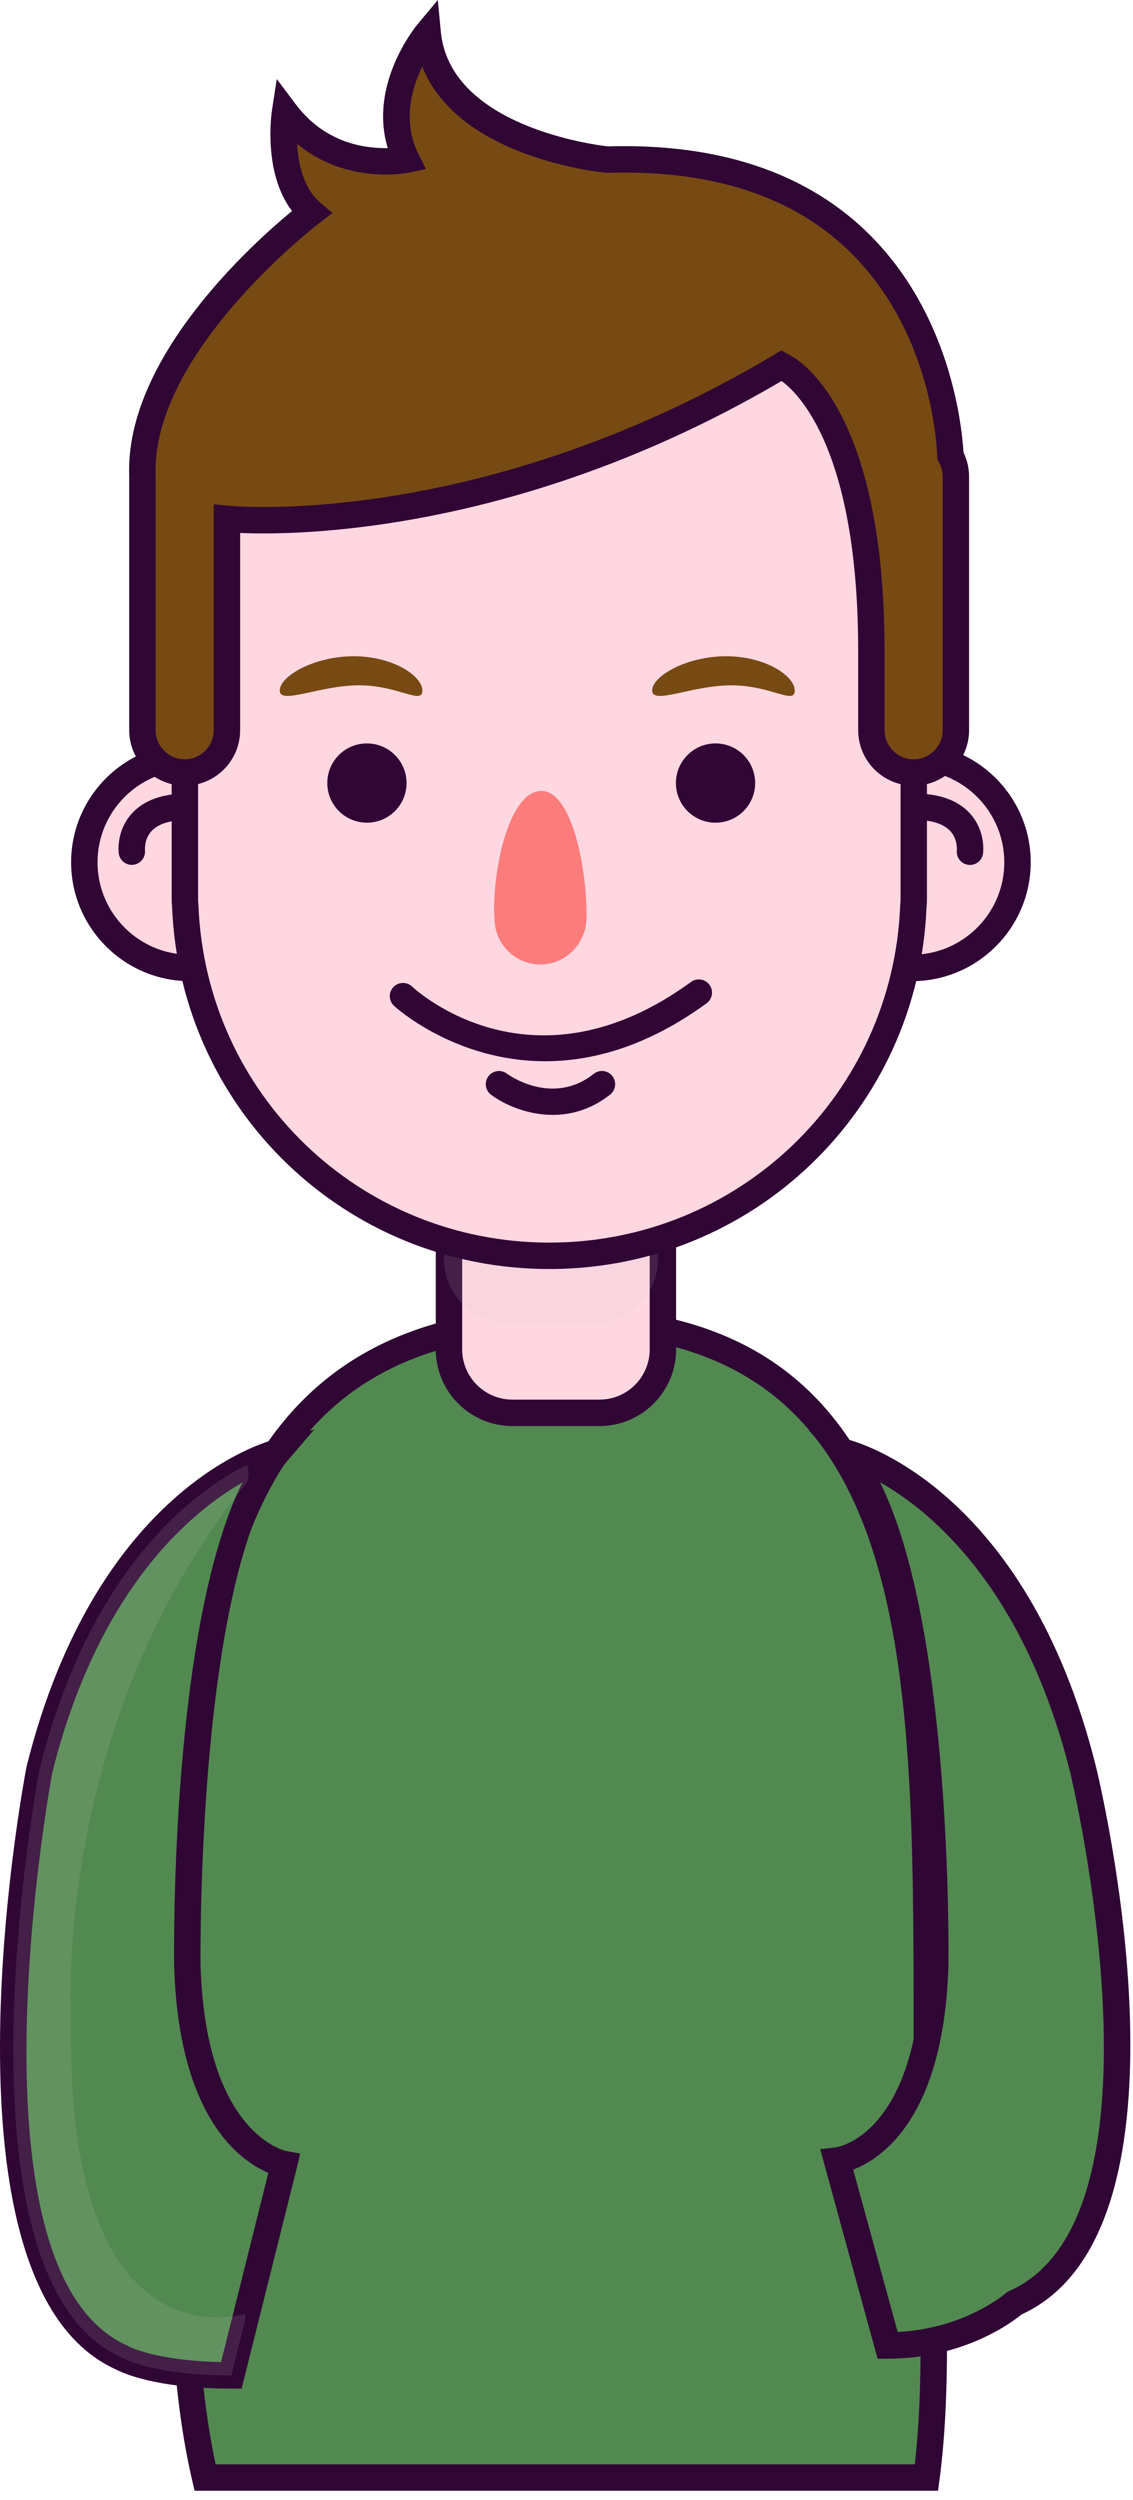 <svg width="102" height="225" viewBox="0 0 102 225" fill="none" xmlns="http://www.w3.org/2000/svg">
<path d="M83.408 222.99C84.88 211.828 83.439 197.714 83.439 182.792C83.439 147.477 82.963 118.31 49.914 118.85C18.291 119.366 16.387 147.477 16.387 182.792C16.387 198.301 15.934 212.162 18.462 222.99H83.408Z" fill="#528950"/>
<path d="M19.413 221.802H82.358C83.156 214.784 82.879 206.53 82.584 197.819C82.42 192.958 82.249 187.931 82.249 182.791C82.249 148.804 82.236 119.49 49.934 120.039C19.898 120.53 17.579 146.358 17.579 182.791C17.579 184.883 17.57 186.942 17.56 188.968C17.509 201.691 17.465 212.738 19.413 221.802ZM84.45 224.179H17.517L17.304 223.26C15.083 213.756 15.13 202.266 15.183 188.959C15.192 186.935 15.201 184.879 15.201 182.791C15.201 165.666 15.582 149.303 20.183 137.346C25.186 124.344 34.904 117.907 49.892 117.662C50.204 117.656 50.504 117.655 50.811 117.655C84.627 117.655 84.627 149.292 84.627 182.791C84.627 187.89 84.796 192.896 84.96 197.736C85.273 206.983 85.567 215.716 84.587 223.147L84.45 224.179Z" fill="#300635"/>
<path d="M59.679 121.455C59.679 124.607 57.125 127.162 53.974 127.162H46.127C42.977 127.162 40.421 124.607 40.421 121.455V105.051C40.421 101.899 42.977 99.346 46.127 99.346H53.974C57.125 99.346 59.679 101.899 59.679 105.051V121.455Z" fill="#FFD7E1"/>
<path d="M46.127 100.535C43.636 100.535 41.608 102.563 41.608 105.052V121.455C41.608 123.948 43.636 125.973 46.127 125.973H53.974C56.463 125.973 58.49 123.948 58.49 121.455V105.052C58.49 102.563 56.463 100.535 53.974 100.535H46.127ZM53.974 128.351H46.127C42.323 128.351 39.231 125.257 39.231 121.455V105.052C39.231 101.248 42.323 98.157 46.127 98.157H53.974C57.774 98.157 60.868 101.248 60.868 105.052V121.455C60.868 125.257 57.774 128.351 53.974 128.351" fill="#300635"/>
<g opacity="0.5">
<g opacity="0.5">
<path opacity="0.5" d="M53.527 99.791H45.682C42.53 99.791 39.974 102.347 39.974 105.497V113.341C39.974 116.494 42.53 119.049 45.682 119.049H53.527C56.679 119.049 59.232 116.494 59.232 113.341V105.497C59.232 102.347 56.679 99.791 53.527 99.791Z" fill="#CCCCCC"/>
</g>
</g>
<path d="M20.828 213.798L25.582 194.775C25.582 194.775 17.341 193.508 16.862 176.864C16.862 176.864 16.388 140.723 24.949 130.738C24.949 130.738 9.732 134.543 3.55 159.27C3.55 159.27 -5.17 205.079 11 212.212C11 212.212 13.693 213.798 20.828 213.798Z" fill="#528950"/>
<path d="M4.712 159.523C4.448 160.939 -3.472 204.528 11.478 211.124L11.602 211.187C11.617 211.194 13.972 212.476 19.901 212.599L24.158 195.567C21.617 194.496 16.069 190.599 15.677 176.898C15.658 175.527 15.357 146.458 21.825 133.432C17.145 136.115 8.844 143.028 4.712 159.523ZM21.754 214.987H20.828C14.017 214.987 10.992 213.554 10.474 213.279C-6.303 205.788 2.018 160.954 2.381 159.048L2.396 158.98C8.678 133.85 24.01 129.747 24.658 129.584L28.277 128.679L25.85 131.511C17.677 141.047 18.049 176.491 18.054 176.848C18.489 192.119 25.704 193.59 25.778 193.604L27.029 193.828L26.736 195.063L21.754 214.987Z" fill="#300635"/>
<path d="M79.912 211.101L75.354 194.46C75.354 194.46 83.716 193.509 84.194 176.864C84.194 176.864 84.668 140.724 76.108 130.739C76.108 130.739 91.326 134.543 97.507 159.269C97.507 159.269 107.495 200.165 91.326 207.297C91.326 207.297 87.047 211.101 79.912 211.101Z" fill="#528950"/>
<path d="M76.811 195.278L80.813 209.89C86.837 209.597 90.501 206.44 90.539 206.408L90.675 206.286L90.845 206.209C105.92 199.561 96.449 159.952 96.351 159.55C92.203 142.952 83.895 136.061 79.22 133.406C85.699 146.417 85.399 175.525 85.383 176.88C84.992 190.525 79.424 194.27 76.811 195.278ZM79.912 212.292H79.005L73.841 193.434L75.221 193.277C75.505 193.238 82.568 192.084 83.005 176.829C83.009 176.49 83.376 141.044 75.205 131.512L72.78 128.68L76.396 129.584C77.048 129.748 92.379 133.85 98.66 158.98C99.079 160.692 108.629 200.682 91.965 208.314C91.105 209.02 86.749 212.292 79.912 212.292" fill="#300635"/>
<g opacity="0.5">
<g opacity="0.5">
<path opacity="0.5" d="M20.828 213.798L22.066 208.836L22.096 208.248C22.096 208.248 5.928 213.48 6.404 182.095C6.404 182.095 4.445 155.652 22.096 133.591C22.433 133.17 22.452 132.551 22.261 131.824C17.61 134.158 8.116 141.004 3.55 159.27C3.55 159.27 -5.17 205.079 11 212.212C11 212.212 13.693 213.798 20.828 213.798Z" fill="#CCCCCC"/>
</g>
</g>
<path d="M26.613 77.612C26.613 82.864 22.355 87.122 17.101 87.122C11.849 87.122 7.59 82.864 7.59 77.612C7.59 72.36 11.849 68.098 17.101 68.098C22.355 68.098 26.613 72.36 26.613 77.612Z" fill="#FFD7E1"/>
<path d="M17.101 69.289C12.513 69.289 8.78 73.023 8.78 77.611C8.78 82.201 12.513 85.931 17.101 85.931C21.689 85.931 25.424 82.201 25.424 77.611C25.424 73.023 21.689 69.289 17.101 69.289ZM17.101 88.311C11.203 88.311 6.402 83.51 6.402 77.611C6.402 71.71 11.203 66.911 17.101 66.911C23.001 66.911 27.801 71.71 27.801 77.611C27.801 83.51 23.001 88.311 17.101 88.311Z" fill="#300635"/>
<path d="M11.871 76.66C11.871 76.66 11.396 72.856 16.388 72.618Z" fill="#FFD7E1"/>
<path d="M11.865 77.841C11.277 77.841 10.767 77.409 10.691 76.807C10.667 76.611 10.488 74.854 11.757 73.347C12.745 72.171 14.283 71.529 16.332 71.43C17.004 71.403 17.547 71.906 17.576 72.561C17.607 73.218 17.1 73.774 16.445 73.805C15.101 73.869 14.141 74.223 13.593 74.858C12.967 75.583 13.052 76.517 13.053 76.527C13.116 77.175 12.648 77.759 12.003 77.833C11.957 77.838 11.911 77.841 11.865 77.841Z" fill="#300635"/>
<path d="M72.583 77.612C72.583 82.864 76.84 87.122 82.092 87.122C87.344 87.122 91.603 82.864 91.603 77.612C91.603 72.36 87.344 68.098 82.092 68.098C76.84 68.098 72.583 72.36 72.583 77.612Z" fill="#FFD7E1"/>
<path d="M82.092 69.289C77.504 69.289 73.772 73.023 73.772 77.611C73.772 82.201 77.504 85.931 82.092 85.931C86.681 85.931 90.413 82.201 90.413 77.611C90.413 73.023 86.681 69.289 82.092 69.289ZM82.092 88.311C76.193 88.311 71.393 83.51 71.393 77.611C71.393 71.71 76.193 66.911 82.092 66.911C87.992 66.911 92.791 71.71 92.791 77.611C92.791 83.51 87.992 88.311 82.092 88.311Z" fill="#300635"/>
<path d="M87.324 76.66C87.324 76.66 87.797 72.856 82.805 72.618Z" fill="#FFD7E1"/>
<path d="M87.324 77.849C87.275 77.849 87.227 77.846 87.176 77.841C86.528 77.759 86.069 77.171 86.142 76.526C86.145 76.482 86.215 75.571 85.6 74.858C85.052 74.223 84.093 73.87 82.748 73.805C82.093 73.774 81.587 73.218 81.618 72.561C81.649 71.906 82.193 71.404 82.862 71.431C84.908 71.528 86.448 72.171 87.437 73.347C88.703 74.854 88.526 76.611 88.502 76.807C88.427 77.41 87.915 77.849 87.324 77.849Z" fill="#300635"/>
<path d="M81.731 48.677C78.962 33.357 65.57 21.731 49.454 21.731C33.338 21.731 19.946 33.355 17.178 48.674C16.837 49.379 16.645 50.157 16.645 50.978V80.933C16.645 81.133 16.654 81.329 16.678 81.525C17.363 99.039 31.768 113.03 49.454 113.03C67.139 113.03 81.547 99.038 82.231 81.521C82.252 81.327 82.262 81.133 82.262 80.933V50.978C82.262 50.157 82.071 49.379 81.731 48.677Z" fill="#FFD7E1"/>
<path d="M49.454 22.922C34.147 22.922 21.066 33.84 18.347 48.886L18.318 49.047L18.25 49.191C17.973 49.761 17.833 50.361 17.833 50.977V80.933C17.833 81.084 17.841 81.237 17.859 81.392L17.866 81.478C18.531 98.504 32.406 111.84 49.454 111.84C66.503 111.84 80.377 98.503 81.042 81.474L81.049 81.388C81.067 81.237 81.074 81.085 81.074 80.933V50.977C81.074 50.361 80.935 49.763 80.661 49.192L80.589 49.047L80.559 48.888C77.842 33.84 64.761 22.922 49.454 22.922ZM49.454 114.219C31.137 114.219 16.227 99.9 15.491 81.614C15.467 81.387 15.455 81.156 15.455 80.933V50.977C15.455 50.055 15.65 49.16 16.038 48.309C19.021 32.211 33.047 20.544 49.454 20.544C65.861 20.544 79.889 32.211 82.87 48.309C83.257 49.16 83.451 50.055 83.451 50.977V80.933C83.451 81.159 83.439 81.387 83.415 81.609C82.681 99.896 67.771 114.219 49.454 114.219Z" fill="#300635"/>
<path d="M85.564 41.036C85.411 37.507 83.31 13.484 54.667 14.366C54.667 14.366 39.45 12.94 38.499 2.953C38.499 2.953 33.746 8.66 36.599 14.366C36.599 14.366 29.941 15.792 25.66 10.085C25.66 10.085 24.71 16.268 28.038 19.122C28.038 19.122 12.346 31.008 12.821 42.898V65.722C12.821 67.826 14.526 69.525 16.626 69.525C18.727 69.525 20.43 67.826 20.43 65.722V46.7C20.43 46.7 43.257 49.078 70.362 32.911L70.832 33.176C72.559 34.299 78.443 39.519 78.443 58.59V65.722C78.443 67.826 80.148 69.525 82.25 69.525C84.35 69.525 86.054 67.826 86.054 65.722V42.898C86.054 42.221 85.874 41.586 85.564 41.036Z" fill="#774A13"/>
<path d="M70.343 31.537L71.481 32.179C73.393 33.421 79.633 38.996 79.633 58.589V65.721C79.633 67.164 80.806 68.339 82.25 68.339C83.69 68.339 84.866 67.164 84.866 65.721V42.899C84.866 42.452 84.75 42.009 84.53 41.62L84.39 41.372L84.375 41.088C84.301 39.292 83.753 32.968 80.011 27.021C75.215 19.399 67.201 15.531 56.189 15.531C55.703 15.531 55.209 15.539 54.705 15.555L54.631 15.557L54.557 15.549C53.961 15.492 41.257 14.2 38.013 5.995C37.061 7.965 36.211 10.935 37.662 13.833L38.349 15.208L36.846 15.528C36.759 15.548 35.95 15.712 34.714 15.712C32.825 15.712 29.602 15.304 26.749 12.948C26.849 14.711 27.305 16.924 28.813 18.217L29.93 19.177L28.758 20.067C28.605 20.184 13.565 31.727 14.01 42.851V65.721C14.01 67.164 15.186 68.339 16.626 68.339C18.067 68.339 19.241 67.164 19.241 65.721V45.384L20.553 45.517C20.565 45.517 21.711 45.635 23.75 45.635C30.653 45.635 48.953 44.295 69.753 31.891L70.343 31.537ZM82.25 70.716C79.494 70.716 77.258 68.476 77.258 65.721V58.589C77.258 40.517 71.854 35.369 70.361 34.293C49.306 46.667 30.781 48.012 23.75 48.012C22.882 48.012 22.169 47.993 21.619 47.968V65.721C21.619 68.476 19.379 70.716 16.626 70.716C13.873 70.716 11.633 68.476 11.633 65.721V42.899C11.207 32.267 22.707 21.943 26.291 18.993C23.655 15.559 24.446 10.159 24.487 9.905L24.917 7.112L26.613 9.373C29.069 12.648 32.374 13.333 34.714 13.333H34.91C33.166 7.596 37.39 2.428 37.586 2.192L39.414 -1.73663e-05L39.685 2.84C40.499 11.408 53.651 13.056 54.713 13.175C83.899 12.323 86.505 36.776 86.739 40.716C87.069 41.395 87.243 42.143 87.243 42.899V65.721C87.243 68.476 85.002 70.716 82.25 70.716" fill="#300635"/>
<path d="M38.024 62.156C38.024 63.469 35.863 61.682 32.319 61.682C28.774 61.682 25.186 63.469 25.186 62.156C25.186 60.844 28.298 59.065 31.843 59.065C35.387 59.065 38.024 60.844 38.024 62.156Z" fill="#774A13"/>
<path d="M71.55 62.156C71.55 63.469 69.389 61.682 65.844 61.682C62.297 61.682 58.712 63.469 58.712 62.156C58.712 60.844 61.821 59.065 65.368 59.065C68.913 59.065 71.55 60.844 71.55 62.156Z" fill="#774A13"/>
<path d="M36.6 70.479C36.6 72.45 35.001 74.046 33.031 74.046C31.062 74.046 29.465 72.45 29.465 70.479C29.465 68.507 31.062 66.911 33.031 66.911C35.001 66.911 36.6 68.507 36.6 70.479Z" fill="#300635"/>
<path d="M67.984 70.479C67.984 72.45 66.388 74.046 64.417 74.046C62.448 74.046 60.851 72.45 60.851 70.479C60.851 68.507 62.448 66.911 64.417 66.911C66.388 66.911 67.984 68.507 67.984 70.479Z" fill="#300635"/>
<path d="M52.804 82.329C52.804 77.978 51.46 71.19 48.73 71.19C46.002 71.19 44.483 77.501 44.483 81.852C44.483 82.144 44.499 82.408 44.526 82.649C44.526 82.66 44.524 82.672 44.524 82.684C44.524 84.96 46.37 86.805 48.645 86.805C50.413 86.805 51.919 85.689 52.502 84.125C52.692 83.738 52.804 83.164 52.804 82.329Z" fill="#FC7C7C"/>
<path d="M36.281 89.656C36.281 89.656 47.694 100.436 62.911 89.341Z" fill="#FFD7E1"/>
<path d="M49.08 95.516C40.892 95.516 35.545 90.599 35.464 90.522C34.987 90.071 34.965 89.318 35.417 88.841C35.868 88.365 36.617 88.343 37.097 88.793C37.543 89.21 48.016 98.73 62.211 88.379C62.742 87.991 63.484 88.11 63.871 88.641C64.259 89.171 64.143 89.914 63.609 90.302C58.239 94.218 53.284 95.516 49.08 95.516Z" fill="#300635"/>
<path d="M44.92 97.583C44.92 97.583 49.675 101.15 54.192 97.583Z" fill="#FFD7E1"/>
<path d="M49.761 100.346C47.399 100.346 45.323 99.37 44.207 98.534C43.683 98.142 43.575 97.394 43.969 96.87C44.363 96.346 45.105 96.239 45.629 96.63C45.803 96.758 49.735 99.589 53.456 96.65C53.971 96.242 54.72 96.331 55.125 96.847C55.532 97.362 55.445 98.109 54.931 98.517C53.221 99.866 51.42 100.346 49.761 100.346Z" fill="#300635"/>
</svg>
